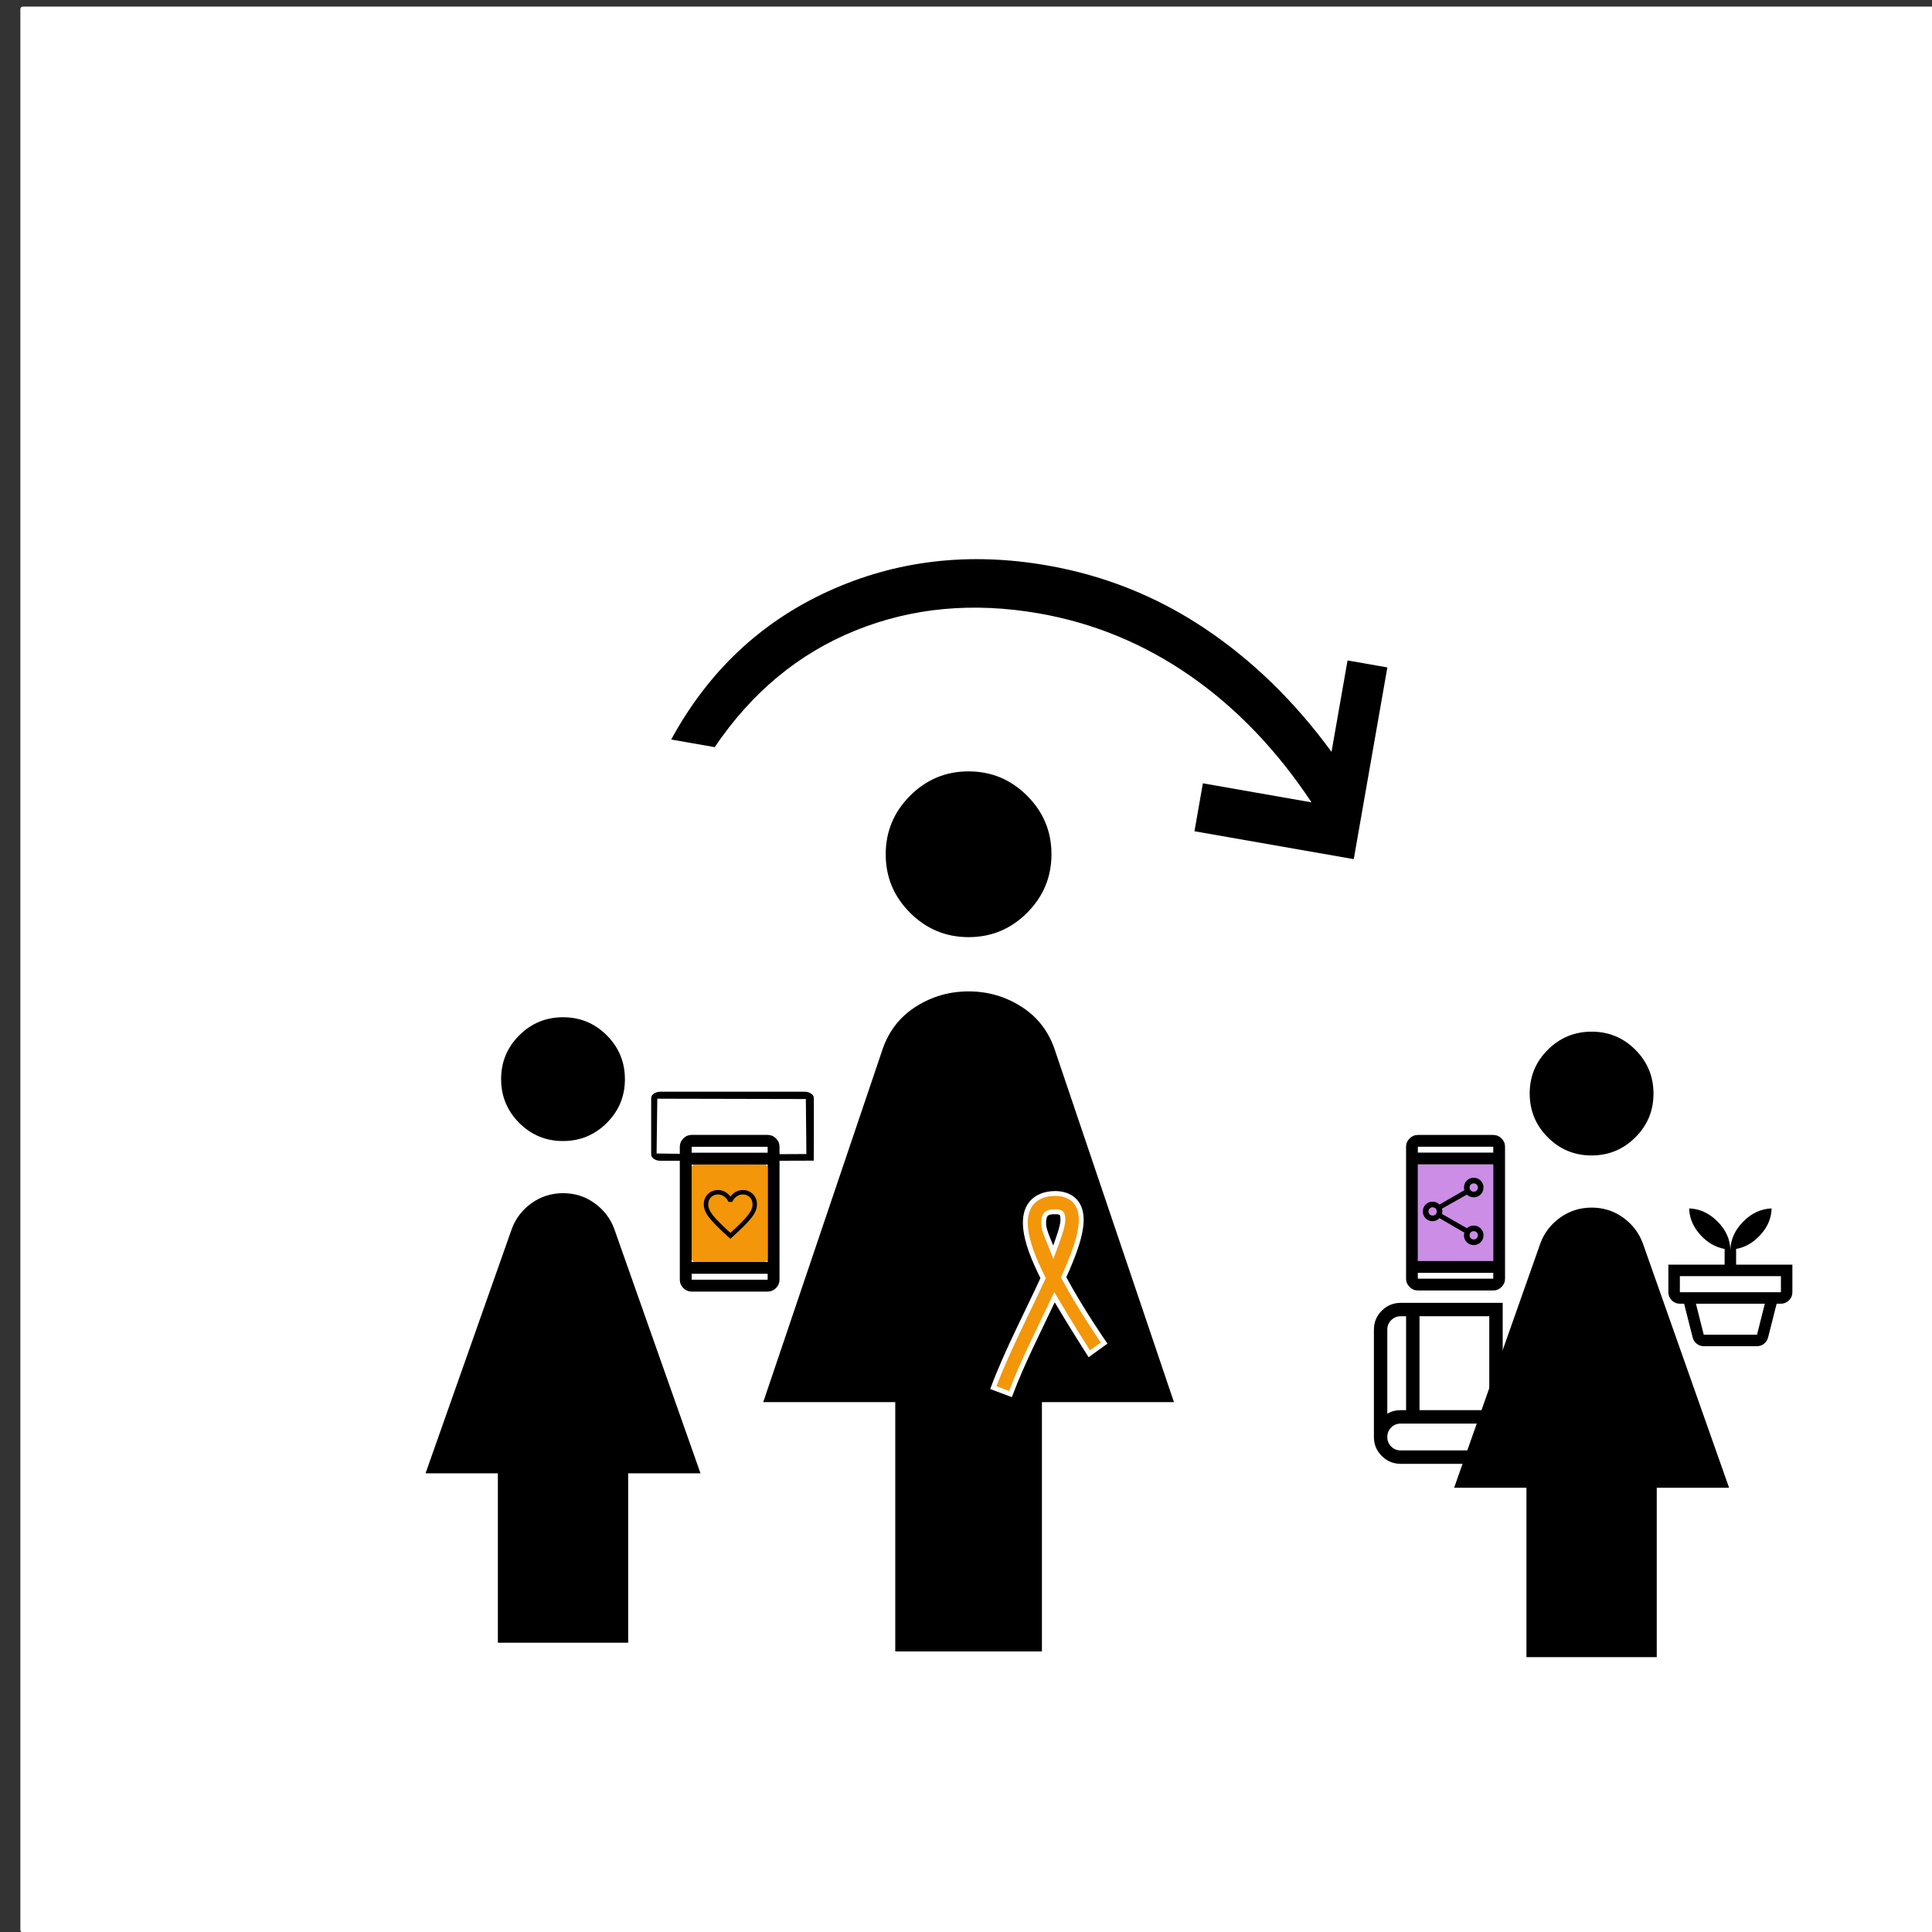 <?xml version="1.0" encoding="UTF-8" standalone="no"?>
<svg
   xmlns:dc="http://purl.org/dc/elements/1.1/"
   xmlns:cc="http://creativecommons.org/ns#"
   xmlns:rdf="http://www.w3.org/1999/02/22-rdf-syntax-ns#"
   xmlns:svg="http://www.w3.org/2000/svg"
   xmlns="http://www.w3.org/2000/svg"
   xmlns:sodipodi="http://sodipodi.sourceforge.net/DTD/sodipodi-0.dtd"
   xmlns:inkscape="http://www.inkscape.org/namespaces/inkscape"
   width="400"
   height="400"
   version="1.1"
   viewBox="0 0 105.83 105.83"
   id="svg10"
   sodipodi:docname="18.svg"
   inkscape:version="1.0.2 (e86c870879, 2021-01-15)">
  <rect x="0" y="0" width="105.83" height="105.83" fill="#333333" stroke="none"/>
  <defs
     id="defs14" />
  <sodipodi:namedview
     pagecolor="#ffffff"
     bordercolor="#666666"
     borderopacity="1"
     objecttolerance="10"
     gridtolerance="10"
     guidetolerance="10"
     inkscape:pageopacity="0"
     inkscape:pageshadow="2"
     inkscape:window-width="1905"
     inkscape:window-height="1116"
     id="namedview12"
     showgrid="false"
     inkscape:zoom="1.4329753"
     inkscape:cx="383.27733"
     inkscape:cy="352.34455"
     inkscape:window-x="0"
     inkscape:window-y="0"
     inkscape:window-maximized="0"
     inkscape:current-layer="svg10"
     inkscape:document-rotation="0" />
  <rect
     width="105.49"
     height="105.49"
     ry="0.133"
     fill="#ffffff"
     id="rect2"
     x="1.115"
     y="0.362" />
  <path
     d="m 49.04,90.462 v -13.659 h -7.231 l 6.548,-19.363 q 0.522,-1.486 1.828,-2.31 1.306,-0.824 2.872,-0.824 1.567,0 2.872,0.824 1.306,0.823 1.828,2.31 l 6.548,19.363 h -7.231 v 13.659 z M 53.06,51.334 q -1.871,0 -3.207,-1.333 -1.336,-1.333 -1.336,-3.204 0,-1.871 1.333,-3.207 1.333,-1.336 3.204,-1.336 1.871,0 3.207,1.333 1.336,1.333 1.336,3.204 0,1.871 -1.333,3.207 -1.333,1.336 -3.204,1.336 z"
     stroke-width="0.06"
     id="path18" />
  <path
     d="m 30.837,62.503 q -1.406,0 -2.397,-0.994 -0.99,-0.994 -0.99,-2.4 0,-1.406 0.994,-2.397 0.994,-0.99 2.4,-0.99 1.406,0 2.397,0.994 0.99,0.994 0.99,2.4 0,1.406 -0.994,2.397 -0.994,0.99 -2.4,0.99 z m -3.565,27.481 v -9.279 h -3.962 l 4.729,-13.401 q 0.321,-0.857 1.084,-1.401 0.763,-0.544 1.722,-0.544 0.959,0 1.718,0.544 0.758,0.544 1.08,1.401 l 4.729,13.401 h -3.962 v 9.279 z"
     stroke-width="0.054"
     id="path1974" />
  <path
     d="m 37.888,70.75 q -0.263,0 -0.457,-0.193 -0.193,-0.193 -0.193,-0.457 v -7.283 q 0,-0.263 0.193,-0.457 0.193,-0.193 0.457,-0.193 h 4.162 q 0.263,0 0.457,0.193 0.193,0.193 0.193,0.457 v 7.283 q 0,0.263 -0.193,0.457 -0.193,0.193 -0.457,0.193 z m 0,-0.975 v 0.325 h 4.162 v -0.325 z m 0,-0.65 h 4.162 v -5.333 h -4.162 z m 0,-5.983 h 4.162 v -0.325 h -4.162 z m 0,0 v -0.325 z m 0,6.633 v 0.325 z"
     stroke-width="0.01"
     id="path1980" />
  <path
     d="m 35.966,63.186 c 2.738,0.047 5.676,0.047 8.205,0.029 l -0.009,-1.031 -0.02,-1.982 -8.137,-0.018 z m 0.207,0.397 c -0.138,0 -0.257,-0.034 -0.355,-0.103 -0.099,-0.069 -0.148,-0.151 -0.148,-0.247 v -3.081 c 0,-0.096 0.049,-0.179 0.148,-0.247 0.099,-0.069 0.217,-0.103 0.355,-0.103 h 7.905 c 0.138,0 0.257,0.034 0.355,0.103 0.099,0.069 0.148,0.151 0.148,0.247 v 2.171 l -0.005,1.254 -1.806,0.006 z m 0.183,-0.33 -0.351,-3.07 z"
     id="path5697"
     sodipodi:nodetypes="ccccccccsscssssccccccc"
     style="stroke-width:0.006" />
  <rect
     style="fill:#f39609;stroke-width:0.169;stroke-linejoin:round;stroke-dashoffset:7.35;stroke-opacity:0.722"
     id="rect889"
     width="4.162"
     height="5.333"
     x="37.888"
     y="63.791"
     ry="0.171" />
  <path
     d="m 87.18,63.293 q -1.406,0 -2.397,-0.994 -0.99,-0.994 -0.99,-2.4 0,-1.406 0.994,-2.397 0.994,-0.99 2.4,-0.99 1.406,0 2.397,0.994 0.99,0.994 0.99,2.4 0,1.406 -0.994,2.397 -0.994,0.99 -2.4,0.99 z m -3.565,27.481 v -9.279 h -3.962 l 4.729,-13.401 q 0.321,-0.857 1.084,-1.401 0.763,-0.544 1.722,-0.544 0.959,0 1.718,0.544 0.758,0.544 1.08,1.401 l 4.729,13.401 h -3.962 v 9.279 z"
     stroke-width="0.054"
     id="path1974-3" />
  <path
     d="m 93.327,73.112 h 2.918 l 0.428,-1.698 h -3.774 z m 0,0.629 q -0.214,0 -0.382,-0.132 -0.168,-0.132 -0.225,-0.343 l -0.469,-1.852 h 5.069 l -0.469,1.852 q -0.056,0.21 -0.225,0.343 -0.168,0.132 -0.382,0.132 z m -1.308,-2.956 h 5.535 v -0.881 h -5.535 z m 2.767,-2.333 q 0.031,-0.862 0.711,-1.544 0.679,-0.682 1.547,-0.714 -0.019,0.792 -0.601,1.437 -0.582,0.645 -1.343,0.783 v 0.862 h 3.082 v 1.509 q 0,0.259 -0.185,0.444 -0.185,0.185 -0.444,0.185 h -5.535 q -0.259,0 -0.444,-0.185 -0.185,-0.185 -0.185,-0.444 v -1.509 h 3.082 v -0.862 q -0.761,-0.138 -1.34,-0.783 -0.579,-0.645 -0.604,-1.437 0.868,0.031 1.55,0.711 0.682,0.679 0.708,1.547 z"
     stroke-width="0.009"
     id="path14-6" />
  <rect
     style="fill:#cb8de6;fill-opacity:1;stroke-width:0.348;stroke-linejoin:round;stroke-dashoffset:7.35"
     id="rect13837"
     width="4.131"
     height="5.293"
     x="77.666"
     y="63.783" />
  <path
     d="m 77.666,70.689 q -0.261,0 -0.453,-0.192 -0.192,-0.192 -0.192,-0.453 v -7.229 q 0,-0.261 0.192,-0.453 0.192,-0.192 0.453,-0.192 h 4.131 q 0.261,0 0.453,0.192 0.192,0.192 0.192,0.453 v 7.229 q 0,0.261 -0.192,0.453 -0.192,0.192 -0.453,0.192 z m 0,-0.968 v 0.323 h 4.131 v -0.323 z m 0,-0.645 h 4.131 v -5.293 h -4.131 z m 0,-5.939 h 4.131 v -0.323 h -4.131 z m 0,0 v -0.323 z m 0,6.584 v 0.323 z"
     stroke-width="0.01"
     id="path1980-3" />
  <path
     d="m 76.728,80.185 q -0.609,0 -1.039,-0.43 -0.43,-0.43 -0.43,-1.039 v -5.88 q 0,-0.609 0.43,-1.039 0.43,-0.43 1.039,-0.43 h 5.586 v 6.615 q -0.283,0 -0.472,0.219 -0.189,0.219 -0.189,0.516 0,0.298 0.189,0.516 0.189,0.219 0.472,0.219 v 0.735 z m -0.735,-2.745 q 0.162,-0.099 0.345,-0.147 0.184,-0.048 0.39,-0.048 h 0.294 v -5.145 h -0.294 q -0.306,0 -0.521,0.214 -0.214,0.214 -0.214,0.521 z m 1.764,-0.195 h 3.822 v -5.145 h -3.822 z m -1.764,0.195 v -5.34 z m 0.732,2.01 h 4.38 q -0.088,-0.162 -0.138,-0.347 -0.05,-0.186 -0.05,-0.388 0,-0.206 0.048,-0.39 0.048,-0.184 0.147,-0.345 h -4.387 q -0.306,0 -0.519,0.214 -0.213,0.214 -0.213,0.521 0,0.309 0.213,0.522 0.213,0.213 0.518,0.213 z"
     id="path2906" />
  <path
     d="m 80.727,68.202 q -0.223,0 -0.379,-0.156 -0.156,-0.156 -0.156,-0.379 0,-0.031 0.006,-0.072 0.006,-0.041 0.018,-0.074 l -1.364,-0.793 q -0.072,0.075 -0.172,0.121 -0.1,0.045 -0.206,0.045 -0.223,0 -0.379,-0.156 -0.156,-0.156 -0.156,-0.379 0,-0.223 0.156,-0.379 0.156,-0.156 0.379,-0.156 0.106,0 0.203,0.041 0.097,0.041 0.175,0.116 l 1.364,-0.787 q -0.012,-0.031 -0.018,-0.07 -0.006,-0.039 -0.006,-0.075 0,-0.223 0.156,-0.379 0.156,-0.156 0.379,-0.156 0.223,0 0.379,0.156 0.156,0.156 0.156,0.379 0,0.223 -0.156,0.379 -0.156,0.156 -0.379,0.156 -0.107,0 -0.205,-0.036 -0.098,-0.036 -0.17,-0.111 l -1.364,0.768 q 0.009,0.034 0.015,0.078 0.006,0.044 0.006,0.077 0,0.033 -0.006,0.068 -0.006,0.035 -0.015,0.069 l 1.364,0.78 q 0.072,-0.066 0.166,-0.105 0.094,-0.039 0.209,-0.039 0.223,0 0.379,0.156 0.156,0.156 0.156,0.379 0,0.223 -0.156,0.379 -0.156,0.156 -0.379,0.156 z m 1.03e-4,-2.925 q 0.097,0 0.162,-0.065 0.065,-0.065 0.065,-0.162 0,-0.097 -0.065,-0.162 -0.065,-0.065 -0.162,-0.065 -0.097,0 -0.162,0.065 -0.065,0.065 -0.065,0.162 0,0.097 0.065,0.162 0.065,0.065 0.162,0.065 z m -2.252,1.309 q 0.097,0 0.162,-0.065 0.065,-0.065 0.065,-0.162 0,-0.097 -0.065,-0.162 -0.065,-0.065 -0.162,-0.065 -0.097,0 -0.162,0.065 -0.065,0.065 -0.065,0.162 0,0.097 0.065,0.162 0.065,0.065 0.162,0.065 z m 2.252,1.309 q 0.097,0 0.162,-0.065 0.065,-0.065 0.065,-0.162 0,-0.097 -0.065,-0.162 -0.065,-0.065 -0.162,-0.065 -0.097,0 -0.162,0.065 -0.065,0.065 -0.065,0.162 0,0.097 0.065,0.162 0.065,0.065 0.162,0.065 z m -1.03e-4,-2.845 z m -2.252,1.309 z m 2.252,1.309 z"
     id="path13943-4"
     style="stroke-width:0.005" />
  <path
     d="m 40.009,67.857 -0.17,-0.153 q -0.379,-0.346 -0.627,-0.597 -0.248,-0.251 -0.395,-0.45 -0.147,-0.198 -0.206,-0.361 -0.059,-0.163 -0.059,-0.33 0,-0.333 0.223,-0.556 0.223,-0.223 0.554,-0.223 0.202,0 0.376,0.092 0.175,0.092 0.303,0.265 0.143,-0.18 0.314,-0.268 0.171,-0.089 0.365,-0.089 0.33,0 0.554,0.223 0.223,0.223 0.223,0.556 0,0.168 -0.059,0.33 -0.059,0.163 -0.206,0.361 -0.147,0.198 -0.395,0.45 -0.248,0.251 -0.627,0.597 z m 0,-0.323 q 0.362,-0.33 0.596,-0.566 0.234,-0.236 0.371,-0.413 0.137,-0.177 0.192,-0.315 0.055,-0.138 0.055,-0.274 0,-0.233 -0.151,-0.385 -0.151,-0.152 -0.383,-0.152 -0.182,0 -0.337,0.109 -0.155,0.109 -0.239,0.297 h -0.211 q -0.081,-0.186 -0.236,-0.296 -0.155,-0.11 -0.337,-0.11 -0.233,0 -0.383,0.152 -0.151,0.152 -0.151,0.386 0,0.136 0.055,0.275 0.055,0.139 0.192,0.317 0.137,0.178 0.373,0.413 0.236,0.235 0.595,0.563 z m 0,-1.053 z"
     id="path39593-8"
     style="display:inline;stroke-width:0.004" />
  <path
     d="m 74.155,47.062 1.841,-10.503 -2.181,-0.382 -0.878,5.008 c -2.02,-2.764 -4.338,-5.02 -6.955,-6.768 -2.616,-1.747 -5.482,-2.894 -8.597,-3.44 -4.3,-0.754 -8.305,-0.283 -12.017,1.412 -3.712,1.695 -6.579,4.402 -8.601,8.12 l 2.383,0.418 c 2.024,-2.996 4.589,-5.124 7.694,-6.384 3.106,-1.26 6.466,-1.573 10.08,-0.94 2.99,0.524 5.75,1.665 8.279,3.423 2.529,1.758 4.742,4.066 6.638,6.925 l -5.951,-1.043 -0.46,2.626 z"
     id="path9271-6"
     style="display:inline;stroke-width:0.052"
     sodipodi:nodetypes="ccccsscccssscccc" />
  <path
     style="color:#000000;font-style:normal;font-variant:normal;font-weight:normal;font-stretch:normal;font-size:medium;line-height:normal;font-family:sans-serif;font-variant-ligatures:normal;font-variant-position:normal;font-variant-caps:normal;font-variant-numeric:normal;font-variant-alternates:normal;font-variant-east-asian:normal;font-feature-settings:normal;font-variation-settings:normal;text-indent:0;text-align:start;text-decoration:none;text-decoration-line:none;text-decoration-style:solid;text-decoration-color:#000000;letter-spacing:normal;word-spacing:normal;text-transform:none;writing-mode:lr-tb;direction:ltr;text-orientation:mixed;dominant-baseline:auto;baseline-shift:baseline;text-anchor:start;white-space:normal;shape-padding:0;shape-margin:0;inline-size:0;clip-rule:nonzero;display:inline;overflow:visible;visibility:visible;isolation:auto;mix-blend-mode:normal;color-interpolation:sRGB;color-interpolation-filters:linearRGB;solid-color:#000000;solid-opacity:1;vector-effect:none;fill:#f39609;fill-opacity:1;fill-rule:nonzero;stroke:#ffffff;stroke-width:0.265;stroke-linecap:butt;stroke-linejoin:miter;stroke-miterlimit:4;stroke-dasharray:none;stroke-dashoffset:0;stroke-opacity:1;color-rendering:auto;image-rendering:auto;shape-rendering:auto;text-rendering:auto;enable-background:accumulate;stop-color:#000000"
     d="m 57.78,65.376 c -0.531,0.004 -1.007,0.185 -1.292,0.542 -0.285,0.357 -0.347,0.808 -0.316,1.256 0.059,0.864 0.474,1.849 0.967,2.837 -0.849,1.856 -1.981,4.006 -2.728,5.998 l 0.939,0.352 c 0.632,-1.685 1.588,-3.555 2.412,-5.303 0.865,1.469 1.906,3.098 1.906,3.098 l 0.813,-0.587 c 0,0 -1.264,-1.821 -2.222,-3.604 0.057,-0.13 0.136,-0.29 0.19,-0.416 0.439,-1.032 0.761,-1.917 0.777,-2.683 0.008,-0.383 -0.067,-0.769 -0.334,-1.066 -0.267,-0.297 -0.678,-0.428 -1.111,-0.425 z m 0.009,1.003 c 0.255,-0.002 0.326,0.051 0.361,0.09 0.035,0.039 0.077,0.144 0.072,0.379 -0.008,0.355 -0.269,1.058 -0.524,1.743 -0.205,-0.531 -0.5,-1.137 -0.524,-1.491 -0.021,-0.303 0.033,-0.477 0.099,-0.56 0.066,-0.083 0.175,-0.16 0.515,-0.163 z"
     id="path1827" />
</svg>
